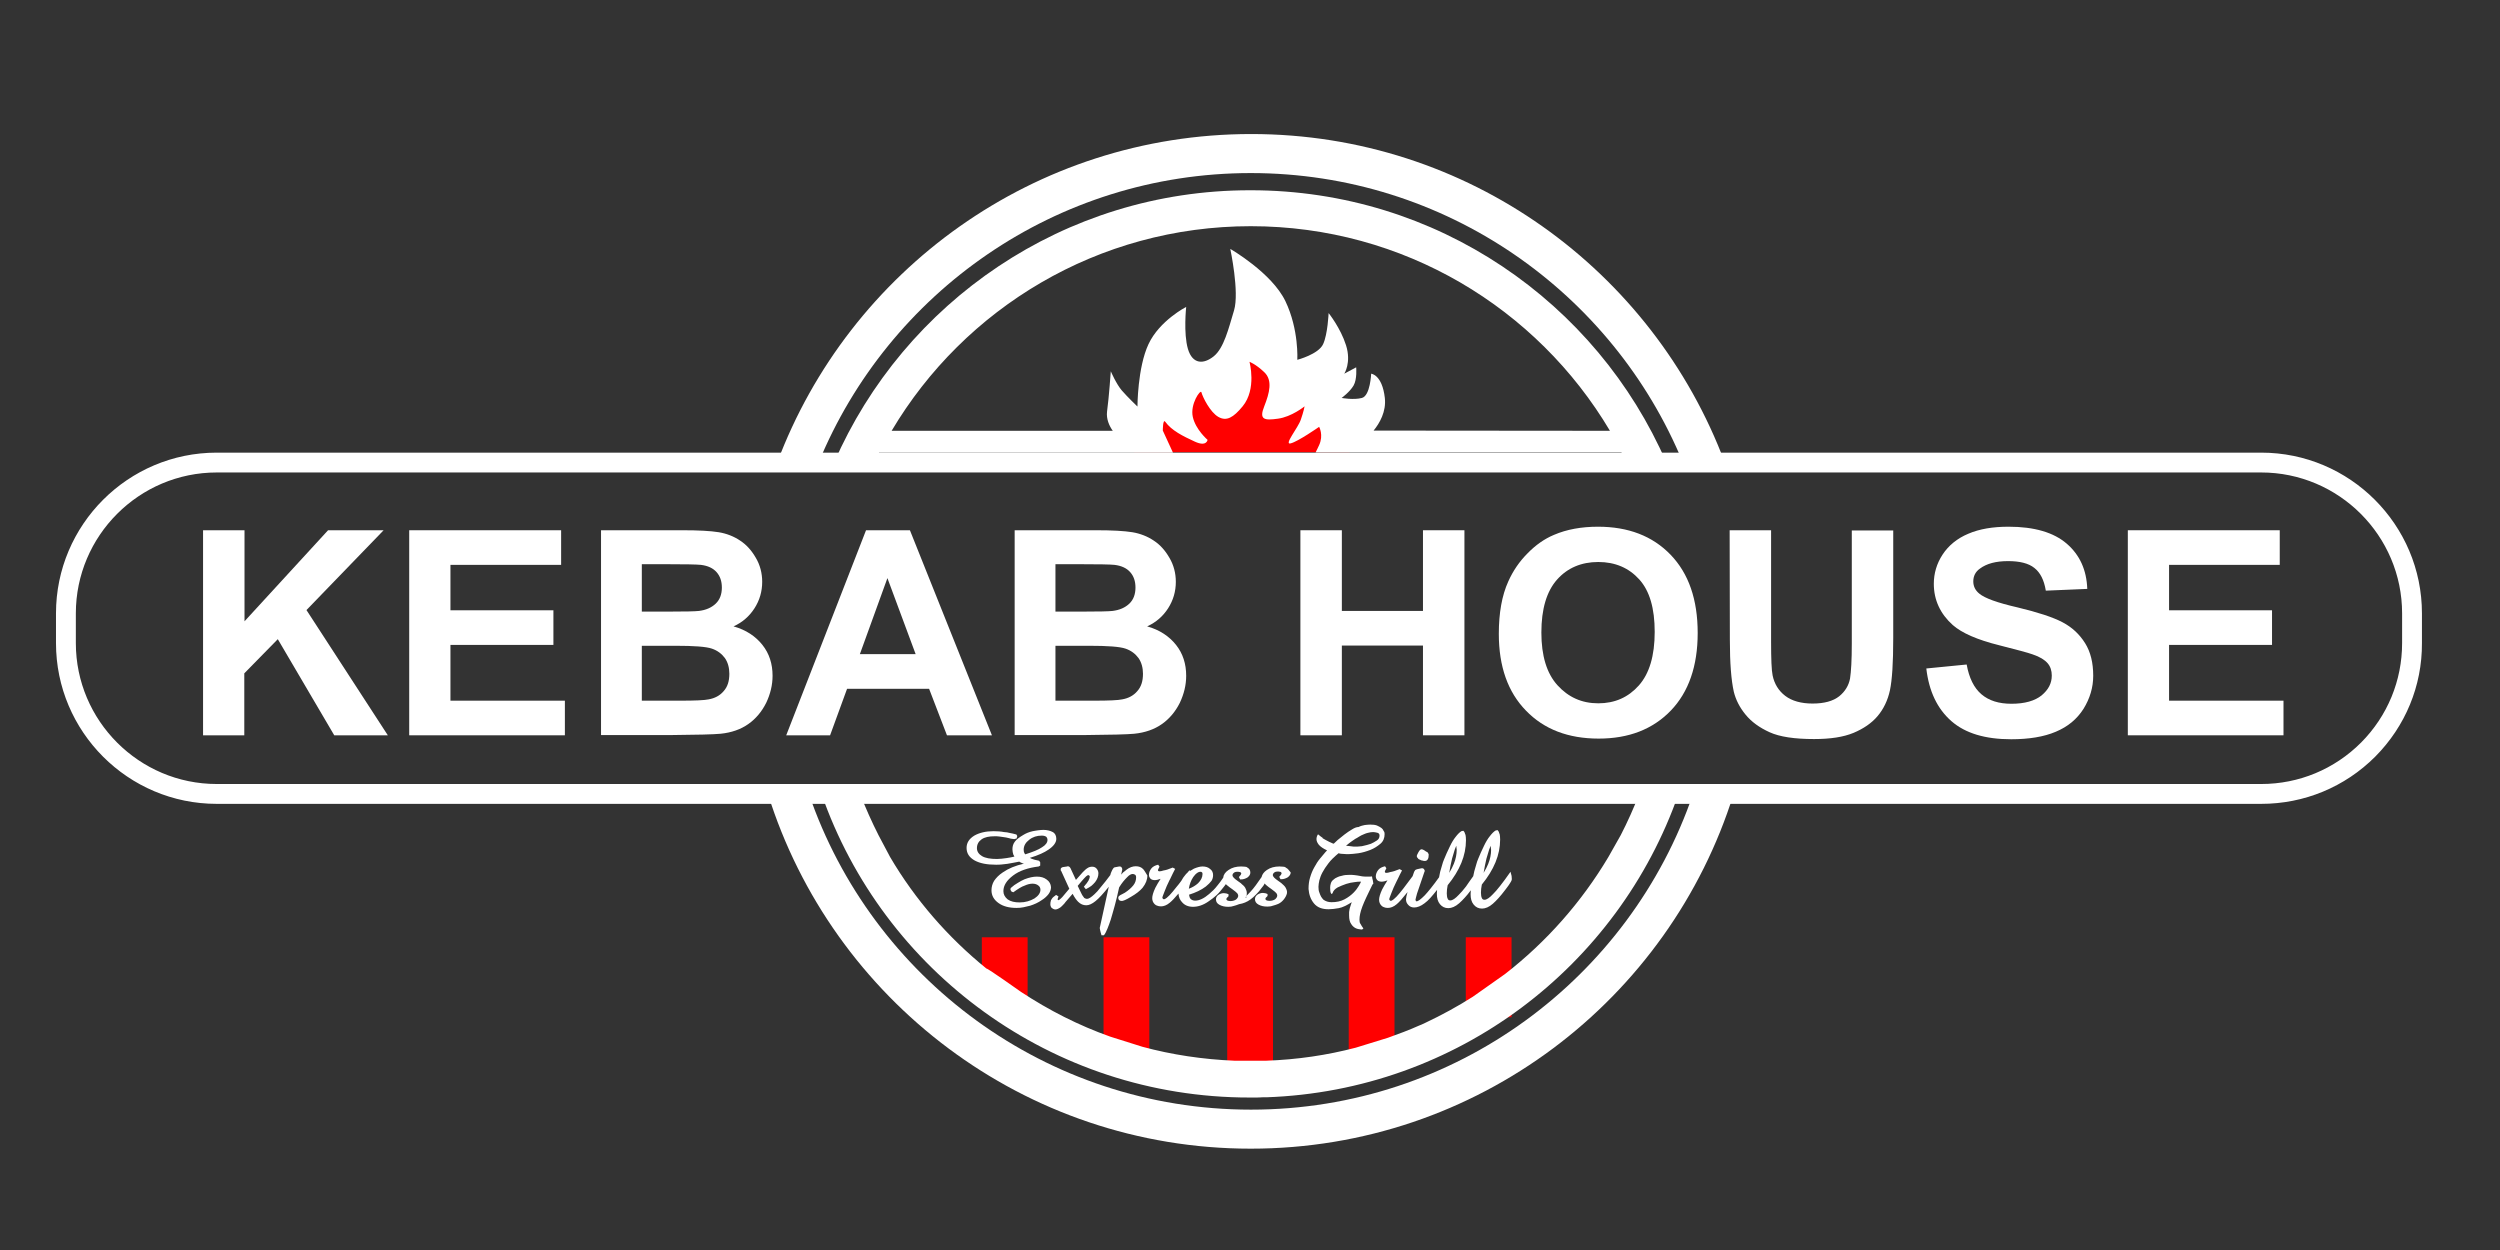 <svg width="184" height="92" viewBox="0 0 184 92" fill="none" xmlns="http://www.w3.org/2000/svg">
<rect x="0" y="0" width="184" height="92" fill="#333333" stroke="none"/>
<g clip-path="url(#clip0)">
<path d="M83.473 33.283H99.326L98.239 30.637L94.864 27.36C94.864 27.36 92.527 25.055 92.479 25.169C92.43 25.283 89.606 26.84 89.606 26.84L86.053 28.512L84.495 30.508L83.473 33.283Z" fill="#FF0000"/>
<path d="M126.946 34.044H123.862C118.718 21.549 106.418 12.738 92.057 12.738C77.696 12.738 65.396 21.549 60.252 34.044H57.201C62.491 19.926 76.122 9.865 92.09 9.865C108.057 9.865 121.656 19.926 126.946 34.044Z" fill="white"/>
<path d="M127.594 58.433C122.871 73.556 108.738 84.542 92.056 84.542C75.374 84.542 61.241 73.556 56.519 58.433H59.537C64.162 71.95 76.981 81.67 92.072 81.67C107.164 81.67 119.983 71.95 124.608 58.433H127.594Z" fill="white"/>
<path d="M84.09 69.484H81.721V77.727H84.09V69.484Z" fill="#FF0000" stroke="#FF0000" stroke-miterlimit="10"/>
<path d="M75.132 69.484H72.763V73.638H75.132V69.484Z" fill="#FF0000" stroke="#FF0000" stroke-miterlimit="10"/>
<path d="M93.193 69.484H90.824V78.668H93.193V69.484Z" fill="#FF0000" stroke="#FF0000" stroke-miterlimit="10"/>
<path d="M102.135 69.484H99.766V78.457H102.135V69.484Z" fill="#FF0000" stroke="#FF0000" stroke-miterlimit="10"/>
<path d="M110.75 69.484H108.381V74.368H110.75V69.484Z" fill="#FF0000" stroke="#FF0000" stroke-miterlimit="10"/>
<path d="M92.058 14.003C92.042 14.003 92.042 14.003 92.026 14.003C92.009 14.003 92.009 14.003 91.993 14.003C78.314 14.003 66.533 22.247 61.389 34.044H64.342C64.456 33.801 64.585 33.557 64.699 33.314H86.33L85.583 31.691C85.583 31.691 85.583 30.799 85.762 31.042C86.233 31.691 87.06 32.097 87.936 32.502C88.813 32.908 88.877 32.373 88.877 32.373C88.877 32.373 88.001 31.626 87.79 30.685C87.579 29.744 88.358 28.64 88.423 28.867C88.52 29.241 89.072 30.344 89.673 30.685C90.273 31.026 90.776 30.734 91.458 29.906C92.512 28.624 91.961 26.628 91.961 26.628C91.961 26.628 92.415 26.79 93.048 27.391C93.681 27.991 93.437 28.916 93.048 29.906C92.659 30.88 93.032 30.961 94.054 30.815C95.06 30.685 96.017 29.906 96.017 29.906C96.017 29.906 95.953 30.279 95.742 30.88C95.547 31.48 94.46 32.778 94.995 32.632C95.531 32.502 97.088 31.415 97.088 31.415C97.088 31.415 97.429 32.016 97.088 32.762C97.007 32.924 96.926 33.119 96.829 33.297H119.336C119.466 33.541 119.579 33.801 119.709 34.044H122.646C117.518 22.247 105.754 14.003 92.058 14.003ZM101.097 31.691C101.535 31.155 102.038 30.296 101.924 29.289C101.729 27.569 100.918 27.504 100.918 27.504C100.918 27.504 100.853 29.127 100.237 29.289C99.636 29.452 98.744 29.289 98.744 29.289C98.744 29.289 99.344 28.851 99.62 28.381C99.896 27.91 99.815 27.034 99.815 27.034L98.938 27.504C98.938 27.504 99.474 26.693 99.068 25.411C98.662 24.129 97.786 23.042 97.786 23.042C97.786 23.042 97.721 24.6 97.381 25.33C97.04 26.076 95.482 26.482 95.482 26.482C95.482 26.482 95.612 24.259 94.606 22.166C93.6 20.072 90.549 18.32 90.549 18.32C90.549 18.32 91.231 21.5 90.825 22.847C90.419 24.194 90.078 25.622 89.332 26.223C88.585 26.823 87.774 26.823 87.433 25.687C87.093 24.535 87.303 22.588 87.303 22.588C87.303 22.588 85.34 23.594 84.529 25.33C83.717 27.066 83.717 29.922 83.717 29.922C83.717 29.922 82.971 29.208 82.565 28.738C82.159 28.267 81.754 27.326 81.754 27.326C81.754 27.326 81.624 29.224 81.478 30.296C81.413 30.831 81.64 31.35 81.9 31.707H65.624C70.979 22.685 80.813 16.648 92.058 16.648C103.303 16.648 113.137 22.685 118.492 31.707L101.097 31.691Z" fill="white"/>
<path d="M123.538 58.433C119.108 71.106 107.262 80.275 93.193 80.761H92.917C92.722 80.778 92.512 80.778 92.301 80.778H92.073C92.057 80.778 92.057 80.778 92.041 80.778H92.025C92.008 80.778 92.008 80.778 91.992 80.778C91.976 80.778 91.976 80.778 91.96 80.778C77.388 80.778 64.99 71.447 60.463 58.433H63.303C63.708 59.471 64.163 60.494 64.666 61.483L65.51 63.074C67.359 66.222 69.777 68.997 72.601 71.285C72.682 71.252 75.148 73.005 75.148 73.005C77.193 74.352 79.384 75.471 81.721 76.299L84.09 77.045C86.248 77.629 88.52 77.97 90.84 78.068H93.209C95.481 77.987 97.672 77.662 99.781 77.11L102.15 76.38C102.929 76.104 103.708 75.812 104.471 75.471C104.52 75.455 104.585 75.423 104.633 75.406C104.731 75.358 104.812 75.325 104.909 75.277C106.11 74.709 107.278 74.076 108.398 73.362L110.767 71.69C113.818 69.321 116.398 66.4 118.378 63.074L119.286 61.467C119.789 60.494 120.244 59.471 120.649 58.433H123.538Z" fill="white"/>
<path d="M166.425 59.164H15.951C9.427 59.164 4.121 53.857 4.121 47.334V45.143C4.121 38.62 9.427 33.314 15.951 33.314H166.425C172.949 33.314 178.255 38.62 178.255 45.143V47.334C178.271 50.482 177.038 53.452 174.815 55.691C172.575 57.93 169.59 59.164 166.425 59.164ZM15.951 34.774C10.239 34.774 5.582 39.431 5.582 45.143V47.334C5.582 53.046 10.239 57.703 15.951 57.703H166.425C169.2 57.703 171.813 56.616 173.776 54.653C175.724 52.689 176.795 50.093 176.795 47.334V45.143C176.795 39.431 172.137 34.774 166.425 34.774H15.951Z" fill="white"/>
<path d="M14.945 54.118V39.026H17.996V45.728L24.146 39.026H28.235L22.556 44.901L28.544 54.118H24.601L20.446 47.043L17.98 49.558V54.118H14.945Z" fill="white"/>
<path d="M30.118 54.118V39.026H41.299V41.574H33.153V44.917H40.731V47.465H33.153V51.57H41.575V54.118H30.118Z" fill="white"/>
<path d="M44.188 39.026H50.224C51.425 39.026 52.301 39.075 52.901 39.172C53.486 39.27 54.021 39.481 54.475 39.789C54.946 40.097 55.319 40.519 55.628 41.055C55.936 41.574 56.098 42.174 56.098 42.824C56.098 43.538 55.904 44.187 55.53 44.771C55.157 45.355 54.638 45.809 53.989 46.101C54.914 46.361 55.611 46.832 56.114 47.465C56.617 48.097 56.861 48.86 56.861 49.736C56.861 50.418 56.699 51.083 56.39 51.732C56.066 52.381 55.628 52.901 55.076 53.29C54.524 53.679 53.843 53.923 53.031 54.004C52.528 54.053 51.295 54.085 49.364 54.101H44.236V39.026H44.188ZM47.238 41.525V45.014H49.234C50.419 45.014 51.165 44.998 51.441 44.965C51.96 44.901 52.366 44.722 52.674 44.43C52.983 44.138 53.129 43.732 53.129 43.245C53.129 42.775 52.999 42.402 52.739 42.109C52.48 41.817 52.106 41.639 51.587 41.574C51.279 41.542 50.419 41.525 48.991 41.525H47.238ZM47.238 47.529V51.57H50.062C51.165 51.57 51.863 51.538 52.155 51.473C52.609 51.392 52.983 51.197 53.258 50.872C53.551 50.548 53.68 50.126 53.68 49.59C53.68 49.136 53.567 48.746 53.356 48.438C53.129 48.13 52.82 47.886 52.398 47.74C51.977 47.594 51.084 47.529 49.705 47.529H47.238Z" fill="white"/>
<path d="M73.006 54.118H69.696L68.381 50.694H62.345L61.095 54.118H57.866L63.74 39.026H66.97L73.006 54.118ZM67.392 48.146L65.314 42.548L63.286 48.146H67.392Z" fill="white"/>
<path d="M74.63 39.026H80.666C81.867 39.026 82.743 39.075 83.344 39.172C83.928 39.27 84.463 39.481 84.918 39.789C85.388 40.097 85.762 40.519 86.07 41.055C86.378 41.574 86.541 42.174 86.541 42.824C86.541 43.538 86.346 44.187 85.973 44.771C85.599 45.355 85.08 45.809 84.431 46.101C85.356 46.361 86.054 46.832 86.557 47.465C87.06 48.097 87.303 48.86 87.303 49.736C87.303 50.418 87.141 51.083 86.833 51.732C86.508 52.381 86.07 52.901 85.518 53.29C84.967 53.679 84.285 53.923 83.474 54.004C82.971 54.053 81.737 54.085 79.806 54.101H74.679V39.026H74.63ZM77.681 41.525V45.014H79.677C80.861 45.014 81.608 44.998 81.883 44.965C82.403 44.901 82.808 44.722 83.117 44.43C83.425 44.138 83.571 43.732 83.571 43.245C83.571 42.775 83.441 42.402 83.182 42.109C82.922 41.817 82.549 41.639 82.029 41.574C81.721 41.542 80.861 41.525 79.433 41.525H77.681ZM77.681 47.529V51.57H80.504C81.608 51.57 82.305 51.538 82.597 51.473C83.052 51.392 83.425 51.197 83.701 50.872C83.993 50.548 84.123 50.126 84.123 49.59C84.123 49.136 84.009 48.746 83.798 48.438C83.571 48.13 83.263 47.886 82.841 47.74C82.419 47.594 81.526 47.529 80.147 47.529H77.681Z" fill="white"/>
<path d="M95.709 54.118V39.026H98.76V44.965H104.731V39.026H107.782V54.118H104.731V47.513H98.76V54.118H95.709Z" fill="white"/>
<path d="M110.313 46.653C110.313 45.111 110.541 43.829 111.011 42.791C111.352 42.028 111.823 41.33 112.423 40.73C113.023 40.113 113.673 39.659 114.37 39.367C115.311 38.961 116.399 38.766 117.616 38.766C119.839 38.766 121.624 39.448 122.954 40.827C124.285 42.207 124.95 44.121 124.95 46.588C124.95 49.022 124.285 50.937 122.971 52.3C121.64 53.679 119.871 54.361 117.664 54.361C115.425 54.361 113.64 53.679 112.309 52.3C110.979 50.937 110.313 49.054 110.313 46.653ZM113.445 46.555C113.445 48.259 113.835 49.557 114.63 50.434C115.425 51.31 116.415 51.764 117.632 51.764C118.849 51.764 119.839 51.326 120.618 50.45C121.397 49.574 121.786 48.259 121.786 46.507C121.786 44.77 121.413 43.489 120.65 42.645C119.888 41.801 118.881 41.363 117.632 41.363C116.382 41.363 115.36 41.801 114.597 42.661C113.835 43.521 113.445 44.819 113.445 46.555Z" fill="white"/>
<path d="M127.302 39.026H130.352V47.205C130.352 48.503 130.385 49.347 130.466 49.72C130.596 50.337 130.904 50.84 131.391 51.213C131.878 51.586 132.559 51.781 133.403 51.781C134.263 51.781 134.912 51.602 135.367 51.245C135.805 50.888 136.064 50.45 136.162 49.947C136.243 49.428 136.292 48.584 136.292 47.383V39.043H139.342V46.962C139.342 48.779 139.261 50.045 139.099 50.807C138.937 51.554 138.628 52.187 138.19 52.706C137.752 53.225 137.152 53.631 136.421 53.939C135.675 54.248 134.718 54.394 133.517 54.394C132.073 54.394 130.985 54.231 130.239 53.891C129.492 53.55 128.908 53.128 128.47 52.592C128.032 52.057 127.756 51.505 127.61 50.921C127.415 50.061 127.318 48.779 127.318 47.091L127.302 39.026Z" fill="white"/>
<path d="M141.777 49.2L144.747 48.908C144.925 49.898 145.282 50.629 145.834 51.099C146.386 51.57 147.116 51.797 148.041 51.797C149.015 51.797 149.761 51.586 150.264 51.18C150.767 50.758 151.011 50.288 151.011 49.72C151.011 49.363 150.913 49.054 150.702 48.811C150.491 48.568 150.134 48.34 149.599 48.162C149.242 48.032 148.43 47.821 147.165 47.497C145.526 47.091 144.39 46.588 143.725 46.004C142.8 45.176 142.329 44.154 142.329 42.969C142.329 42.207 142.54 41.476 142.978 40.811C143.416 40.146 144.049 39.626 144.861 39.286C145.688 38.929 146.678 38.766 147.83 38.766C149.729 38.766 151.157 39.188 152.114 40.016C153.071 40.843 153.574 41.947 153.623 43.343L150.572 43.472C150.443 42.693 150.167 42.142 149.729 41.801C149.307 41.46 148.658 41.298 147.798 41.298C146.905 41.298 146.224 41.476 145.721 41.85C145.396 42.077 145.234 42.401 145.234 42.791C145.234 43.148 145.38 43.456 145.688 43.7C146.078 44.024 147.002 44.365 148.495 44.706C149.972 45.062 151.076 45.419 151.79 45.793C152.504 46.166 153.055 46.685 153.461 47.334C153.867 47.983 154.061 48.779 154.061 49.736C154.061 50.596 153.818 51.407 153.347 52.17C152.86 52.933 152.195 53.484 151.303 53.858C150.426 54.231 149.323 54.409 148.025 54.409C146.11 54.409 144.65 53.971 143.627 53.079C142.589 52.17 141.972 50.888 141.777 49.2Z" fill="white"/>
<path d="M156.608 54.118V39.026H167.789V41.574H159.643V44.917H167.221V47.465H159.643V51.57H168.065V54.118H156.608Z" fill="white"/>
<path d="M77.03 64.73C76.835 64.584 76.608 64.519 76.316 64.519C76.04 64.519 75.748 64.584 75.407 64.714C75.245 64.779 75.083 64.876 74.921 64.973C74.742 65.071 74.564 65.201 74.385 65.363L74.369 65.493L74.45 65.622L74.58 65.671C74.921 65.428 75.196 65.249 75.407 65.184C75.618 65.087 75.813 65.038 75.992 65.038C76.17 65.038 76.316 65.087 76.413 65.168C76.511 65.233 76.576 65.347 76.576 65.476C76.576 65.72 76.43 65.931 76.138 66.125C75.829 66.304 75.472 66.418 75.05 66.418C74.677 66.418 74.385 66.353 74.158 66.19C73.963 66.028 73.85 65.833 73.85 65.59C73.85 65.168 74.093 64.795 74.564 64.438C75.034 64.081 75.667 63.87 76.446 63.773L76.559 63.708V63.464L76.478 63.351C76.219 63.302 76.04 63.253 75.927 63.205L75.797 63.14C76.43 62.945 76.884 62.734 77.16 62.539C77.549 62.28 77.744 62.004 77.744 61.744C77.744 61.517 77.663 61.338 77.484 61.241C77.306 61.144 77.063 61.079 76.787 61.079C76.673 61.079 76.543 61.095 76.397 61.111C76.251 61.127 76.121 61.16 76.008 61.176C75.716 61.241 75.505 61.338 75.343 61.436C75.034 61.614 74.823 61.776 74.71 61.923C74.564 62.101 74.515 62.296 74.515 62.507C74.515 62.653 74.547 62.783 74.58 62.896L74.661 63.042C74.58 63.059 74.482 63.091 74.369 63.107C74.255 63.123 74.174 63.14 74.077 63.156C73.833 63.188 73.606 63.221 73.379 63.221C72.892 63.221 72.519 63.156 72.276 63.01C72.032 62.864 71.902 62.669 71.902 62.426C71.902 62.15 72.016 61.939 72.243 61.776C72.47 61.614 72.795 61.549 73.217 61.549C73.314 61.549 73.428 61.549 73.541 61.566C73.655 61.582 73.769 61.598 73.882 61.614C73.996 61.63 74.109 61.647 74.223 61.679C74.32 61.712 74.466 61.744 74.645 61.76L74.823 61.712L74.872 61.533L74.807 61.419C74.612 61.355 74.45 61.338 74.32 61.306C74.19 61.273 74.044 61.241 73.898 61.241C73.655 61.192 73.395 61.176 73.119 61.176C72.551 61.176 72.081 61.29 71.708 61.501C71.318 61.744 71.14 62.036 71.14 62.409C71.14 62.799 71.334 63.107 71.74 63.334C72.129 63.545 72.649 63.643 73.298 63.643C73.444 63.643 73.574 63.643 73.72 63.626C73.85 63.61 73.996 63.594 74.142 63.578C74.272 63.562 74.434 63.529 74.596 63.497C74.775 63.464 74.904 63.432 75.018 63.416C75.099 63.48 75.164 63.497 75.164 63.497C75.229 63.529 75.294 63.562 75.375 63.562C74.726 63.708 74.223 63.919 73.801 64.211C73.509 64.405 73.314 64.616 73.168 64.827C73.038 65.038 72.973 65.282 72.973 65.525C72.973 65.915 73.152 66.223 73.493 66.466C73.833 66.71 74.272 66.823 74.823 66.823C75.002 66.823 75.18 66.807 75.326 66.775C75.489 66.742 75.635 66.71 75.813 66.661C76.121 66.564 76.413 66.434 76.689 66.239C76.9 66.109 77.063 65.947 77.176 65.801C77.29 65.639 77.355 65.476 77.355 65.298C77.338 65.071 77.241 64.876 77.03 64.73ZM75.748 61.809C76.008 61.598 76.316 61.501 76.673 61.501C76.819 61.501 76.916 61.533 76.998 61.582C77.063 61.647 77.095 61.728 77.095 61.825C77.095 62.004 76.965 62.198 76.689 62.361C76.43 62.539 76.024 62.702 75.456 62.88L75.391 62.783C75.359 62.718 75.343 62.637 75.343 62.539C75.343 62.247 75.489 62.004 75.748 61.809Z" fill="white"/>
<path d="M84.137 63.967C83.991 63.821 83.829 63.756 83.586 63.756C83.375 63.756 83.131 63.837 82.904 64.016C82.839 64.081 82.742 64.146 82.661 64.211C82.644 64.227 82.596 64.275 82.515 64.373L82.596 64.016V63.967C82.596 63.919 82.579 63.886 82.547 63.837C82.515 63.789 82.482 63.773 82.401 63.773H82.368L82.028 63.837C81.963 63.854 81.882 63.967 81.801 64.162C81.768 64.227 81.736 64.324 81.719 64.405C81.476 64.73 81.249 65.022 81.054 65.249C80.843 65.525 80.665 65.72 80.551 65.817C80.308 66.044 80.129 66.158 79.999 66.158C79.934 66.158 79.87 66.125 79.805 66.093C79.756 66.028 79.724 65.979 79.675 65.915C79.626 65.85 79.61 65.785 79.578 65.736L79.318 65.201L79.578 64.892C79.74 64.697 79.853 64.584 79.934 64.503C80.016 64.438 80.064 64.405 80.097 64.405L80.162 64.438C80.178 64.438 80.194 64.47 80.21 64.503C80.21 64.584 80.178 64.681 80.113 64.811C80.048 64.892 80.016 64.973 79.983 65.006C79.918 65.071 79.853 65.168 79.772 65.265L79.918 65.444C80.081 65.363 80.21 65.282 80.324 65.201C80.421 65.119 80.519 65.022 80.6 64.925C80.762 64.714 80.843 64.503 80.843 64.275C80.843 64.146 80.794 64.032 80.713 63.935C80.632 63.837 80.519 63.789 80.389 63.789C80.259 63.789 80.145 63.821 80.048 63.886C79.934 63.951 79.821 64.065 79.691 64.194L79.188 64.762L78.782 63.886L78.717 63.805C78.669 63.773 78.636 63.756 78.588 63.756L78.539 63.773L78.214 63.821C78.166 63.837 78.15 63.854 78.101 63.886C78.068 63.919 78.068 63.951 78.068 63.983V64.065L78.101 64.097L78.701 65.411L78.182 66.028C78.117 66.093 78.052 66.158 77.987 66.207C77.971 66.223 77.939 66.239 77.906 66.255L77.857 66.239L77.841 66.19L77.857 66.125L77.906 65.979L77.728 65.866C77.565 65.979 77.452 66.077 77.403 66.174C77.354 66.239 77.338 66.272 77.338 66.32C77.322 66.369 77.306 66.434 77.306 66.547C77.306 66.661 77.338 66.742 77.403 66.823C77.484 66.888 77.582 66.937 77.679 66.937C77.776 66.937 77.89 66.888 78.036 66.791C78.085 66.758 78.133 66.71 78.214 66.629C78.296 66.547 78.377 66.466 78.425 66.385L78.945 65.785C79.091 66.061 79.221 66.239 79.35 66.369C79.529 66.547 79.724 66.629 79.951 66.629C80.145 66.629 80.373 66.531 80.632 66.32C80.892 66.109 81.2 65.768 81.606 65.265L80.941 68.3C80.957 68.397 80.973 68.495 81.005 68.608C81.038 68.706 81.054 68.787 81.07 68.835H81.249C81.346 68.722 81.427 68.543 81.508 68.349C81.59 68.154 81.671 67.927 81.752 67.683C81.817 67.44 81.93 67.099 82.044 66.661C82.158 66.239 82.271 65.785 82.368 65.314C82.563 64.99 82.774 64.746 82.953 64.568C83.115 64.389 83.261 64.324 83.375 64.324C83.439 64.324 83.504 64.357 83.553 64.389C83.618 64.454 83.618 64.503 83.618 64.584C83.618 64.779 83.553 64.99 83.407 65.168C83.261 65.347 83.066 65.525 82.79 65.704L82.579 65.817C82.515 65.85 82.433 65.882 82.385 65.931C82.32 65.979 82.304 66.028 82.304 66.077C82.304 66.207 82.385 66.336 82.628 66.304C82.807 66.272 83.229 66.012 83.229 66.012C83.602 65.801 83.894 65.574 84.089 65.347C84.332 65.038 84.446 64.746 84.446 64.438C84.348 64.292 84.267 64.113 84.137 63.967Z" fill="white"/>
<path d="M94.654 63.869C94.589 63.804 94.508 63.788 94.443 63.788C94.378 63.788 94.264 63.772 94.167 63.772C93.81 63.772 93.502 63.853 93.242 64.031C93.031 64.177 92.901 64.34 92.853 64.551C92.544 65.005 92.285 65.362 92.058 65.606C91.944 65.719 91.83 65.849 91.701 65.979C91.717 65.995 91.733 66.011 91.749 66.027C91.717 66.06 91.684 66.076 91.668 66.092C91.668 66.092 91.684 66.076 91.684 66.06C91.684 66.044 91.684 66.011 91.701 65.995C91.766 65.914 91.766 65.817 91.766 65.719C91.766 65.606 91.717 65.476 91.652 65.346C91.603 65.281 91.571 65.216 91.506 65.167C91.441 65.119 91.392 65.07 91.327 65.005L91.1 64.843C90.841 64.664 90.711 64.534 90.711 64.421C90.711 64.356 90.743 64.291 90.808 64.242C90.873 64.177 90.97 64.161 91.116 64.161C91.198 64.177 91.262 64.177 91.295 64.194C91.311 64.21 91.344 64.242 91.36 64.275L91.327 64.372C91.295 64.421 91.262 64.47 91.181 64.551L91.279 64.729C91.425 64.729 91.522 64.713 91.603 64.681C91.668 64.664 91.749 64.616 91.814 64.583C91.96 64.47 92.025 64.356 92.025 64.226C92.025 64.064 91.96 63.934 91.83 63.869C91.766 63.804 91.684 63.788 91.619 63.788C91.555 63.788 91.441 63.772 91.344 63.772C90.987 63.772 90.678 63.853 90.419 64.031C90.175 64.194 90.045 64.388 90.029 64.599C89.883 64.81 89.737 65.021 89.607 65.167C89.412 65.427 89.185 65.638 88.991 65.8C88.617 66.125 88.26 66.287 87.968 66.287C87.822 66.287 87.709 66.238 87.627 66.157C87.563 66.092 87.53 65.979 87.514 65.849C87.984 65.703 88.406 65.508 88.747 65.249C88.926 65.103 89.072 64.956 89.169 64.827C89.25 64.697 89.283 64.551 89.283 64.405C89.283 64.226 89.218 64.064 89.055 63.95C88.909 63.821 88.715 63.772 88.504 63.772C88.325 63.772 88.098 63.837 87.871 63.934C87.774 63.999 87.676 64.048 87.563 64.113V64.031C87.498 64.096 87.449 64.177 87.384 64.242C87.335 64.291 87.303 64.307 87.27 64.356C87.189 64.47 87.092 64.567 87.043 64.664C87.011 64.729 86.978 64.762 86.946 64.827C86.816 65.005 86.703 65.151 86.589 65.281C86.394 65.541 86.216 65.735 86.086 65.881C86.021 65.946 85.956 65.995 85.875 66.076C85.778 66.157 85.697 66.19 85.664 66.19L85.599 66.157C85.567 66.125 85.55 66.092 85.55 66.076C85.55 66.011 85.615 65.865 85.713 65.606C85.81 65.362 85.924 65.07 86.07 64.794C86.135 64.697 86.248 64.405 86.492 63.95L86.313 63.853C86.005 63.983 85.778 64.048 85.648 64.064C85.502 64.113 85.404 64.129 85.34 64.129C85.291 64.129 85.258 64.113 85.242 64.096L85.226 64.048L85.242 63.983L85.34 63.788L85.242 63.642C85.031 63.691 84.853 63.772 84.739 63.918C84.626 64.064 84.561 64.226 84.561 64.388C84.561 64.453 84.577 64.534 84.626 64.599C84.642 64.632 84.658 64.664 84.69 64.681C84.755 64.746 84.869 64.778 85.015 64.778C85.112 64.778 85.226 64.746 85.372 64.697L85.421 64.681C85.356 64.794 85.275 64.908 85.21 65.021C85.145 65.135 85.08 65.249 85.031 65.346C84.869 65.687 84.804 65.946 84.804 66.109C84.804 66.287 84.869 66.433 84.983 66.547C85.047 66.612 85.112 66.644 85.177 66.66C85.242 66.693 85.34 66.709 85.453 66.709C85.648 66.709 85.875 66.628 86.102 66.433C86.264 66.303 86.459 66.092 86.735 65.768C86.751 66.044 86.849 66.255 87.027 66.433C87.206 66.628 87.465 66.741 87.806 66.741C88.179 66.741 88.569 66.612 88.958 66.336C89.153 66.206 89.364 66.044 89.542 65.881C89.721 65.719 89.883 65.508 90.078 65.265C90.143 65.2 90.175 65.119 90.224 65.07C90.256 65.119 90.305 65.151 90.37 65.2C90.451 65.265 90.565 65.362 90.695 65.443C90.889 65.589 91.019 65.687 91.068 65.752C91.116 65.817 91.133 65.881 91.133 65.93C91.133 66.027 91.068 66.125 90.97 66.206C90.873 66.271 90.727 66.32 90.565 66.32C90.467 66.32 90.386 66.303 90.321 66.271C90.289 66.238 90.256 66.206 90.256 66.174L90.289 66.092C90.305 66.076 90.354 66.027 90.419 65.963V65.817C90.321 65.768 90.24 65.752 90.208 65.752L90.078 65.735C89.932 65.735 89.786 65.784 89.672 65.865C89.558 65.946 89.494 66.06 89.494 66.19C89.494 66.368 89.575 66.498 89.753 66.595C89.932 66.693 90.143 66.741 90.402 66.741C90.548 66.741 90.678 66.725 90.808 66.677C90.922 66.644 91.052 66.612 91.198 66.547C91.506 66.498 91.782 66.384 92.025 66.206C92.155 66.109 92.301 65.995 92.447 65.833C92.593 65.687 92.739 65.524 92.885 65.313C92.95 65.249 93.015 65.151 93.064 65.054C93.064 65.038 93.08 65.038 93.08 65.021C93.112 65.07 93.161 65.119 93.242 65.184C93.323 65.249 93.437 65.346 93.567 65.427C93.761 65.573 93.891 65.67 93.94 65.735C93.989 65.8 94.005 65.865 94.005 65.914C94.005 66.011 93.94 66.109 93.843 66.19C93.745 66.255 93.599 66.303 93.437 66.303C93.34 66.303 93.258 66.287 93.194 66.255C93.161 66.222 93.129 66.19 93.129 66.157L93.161 66.076C93.177 66.06 93.226 66.011 93.291 65.946V65.8C93.194 65.752 93.112 65.735 93.08 65.735L92.95 65.719C92.804 65.719 92.658 65.768 92.544 65.849C92.431 65.93 92.366 66.044 92.366 66.174C92.366 66.352 92.447 66.482 92.626 66.579C92.804 66.677 93.015 66.725 93.275 66.725C93.421 66.725 93.55 66.709 93.68 66.66C93.794 66.628 93.924 66.595 94.07 66.531C94.378 66.401 94.654 66.044 94.719 65.752C94.751 65.589 94.686 65.46 94.621 65.33C94.573 65.265 94.54 65.2 94.475 65.151C94.41 65.086 94.362 65.054 94.297 64.989L94.07 64.827C93.81 64.648 93.68 64.518 93.68 64.405C93.68 64.34 93.713 64.275 93.778 64.226C93.843 64.161 93.94 64.145 94.086 64.145C94.167 64.161 94.232 64.161 94.264 64.177C94.281 64.194 94.313 64.226 94.329 64.259L94.297 64.356C94.264 64.405 94.232 64.453 94.151 64.534L94.248 64.713C94.394 64.713 94.492 64.697 94.573 64.664C94.638 64.648 94.719 64.599 94.784 64.567C94.93 64.453 94.995 64.34 94.995 64.21C94.865 64.064 94.8 63.934 94.654 63.869ZM87.822 64.551C87.92 64.421 88.001 64.324 88.098 64.259C88.179 64.194 88.277 64.161 88.358 64.161C88.406 64.161 88.439 64.177 88.471 64.21C88.504 64.242 88.504 64.291 88.504 64.34C88.504 64.567 88.39 64.794 88.179 65.005C87.984 65.184 87.757 65.313 87.498 65.411C87.546 65.086 87.66 64.794 87.822 64.551Z" fill="white"/>
<path d="M104.504 63.27C104.568 63.319 104.633 63.335 104.682 63.335C104.731 63.352 104.796 63.368 104.861 63.368C104.974 63.368 105.039 63.319 105.088 63.238C105.136 63.157 105.153 63.043 105.153 62.881C105.136 62.832 105.12 62.8 105.088 62.751C105.039 62.719 105.023 62.686 104.974 62.686L104.909 62.638L104.812 62.573C104.731 62.524 104.666 62.508 104.617 62.508C104.585 62.508 104.552 62.524 104.52 62.556C104.471 62.589 104.439 62.654 104.39 62.735C104.325 62.865 104.276 62.946 104.276 63.011C104.276 63.059 104.293 63.108 104.341 63.141C104.374 63.206 104.422 63.254 104.504 63.27Z" fill="white"/>
<path d="M111.254 64.471L111.173 64.162C110.864 64.6 110.621 64.941 110.41 65.201C110.215 65.46 110.02 65.671 109.874 65.817C109.631 66.077 109.42 66.223 109.258 66.223C109.177 66.223 109.112 66.191 109.079 66.126C109.047 66.061 109.014 65.98 109.014 65.915C109.014 65.834 108.998 65.752 108.998 65.704L109.014 65.412L109.063 65.103C109.501 64.568 109.842 64.016 110.069 63.465C110.296 62.913 110.41 62.345 110.41 61.793C110.41 61.615 110.394 61.485 110.377 61.404C110.345 61.339 110.329 61.274 110.313 61.225C110.28 61.16 110.248 61.128 110.215 61.095L110.069 61.128C109.939 61.209 109.793 61.355 109.647 61.55C109.501 61.728 109.355 61.972 109.225 62.248C109.047 62.605 108.917 62.913 108.803 63.189C108.739 63.335 108.69 63.481 108.657 63.611C108.609 63.757 108.56 63.919 108.511 64.114L108.43 64.487C108.219 64.795 108.025 65.038 107.895 65.249C107.7 65.509 107.505 65.72 107.359 65.866C107.116 66.126 106.905 66.272 106.743 66.272C106.661 66.272 106.597 66.239 106.564 66.174C106.532 66.109 106.499 66.028 106.499 65.963C106.499 65.882 106.483 65.801 106.483 65.752L106.499 65.46L106.548 65.152C106.986 64.617 107.327 64.065 107.554 63.513C107.781 62.962 107.895 62.394 107.895 61.842C107.895 61.663 107.879 61.533 107.862 61.452C107.83 61.387 107.814 61.322 107.797 61.274C107.781 61.225 107.732 61.176 107.7 61.144L107.554 61.176C107.424 61.258 107.278 61.404 107.132 61.598C106.986 61.777 106.84 62.02 106.71 62.296C106.532 62.653 106.402 62.962 106.288 63.237C106.223 63.383 106.175 63.529 106.142 63.659C106.094 63.805 106.045 63.968 105.996 64.162L105.915 64.568C105.461 65.201 105.104 65.639 104.86 65.899C104.568 66.191 104.373 66.337 104.26 66.337L104.211 66.32L104.179 66.223L104.211 66.077L104.292 65.769L104.828 64.195L104.86 64.114V64.081C104.86 64.049 104.828 64.016 104.795 63.951C104.747 63.919 104.714 63.903 104.682 63.903H104.633L104.325 63.968C104.26 63.984 104.227 64 104.162 64.032C104.114 64.097 104.098 64.13 104.081 64.162L103.968 64.487C103.692 64.86 103.465 65.152 103.286 65.395C103.091 65.655 102.913 65.85 102.783 65.996C102.718 66.061 102.653 66.109 102.572 66.191C102.475 66.272 102.394 66.304 102.361 66.304L102.296 66.272C102.264 66.239 102.248 66.207 102.248 66.191C102.248 66.126 102.313 65.98 102.41 65.72C102.507 65.477 102.621 65.185 102.767 64.909C102.832 64.811 102.945 64.519 103.189 64.065L103.01 63.968C102.702 64.097 102.475 64.162 102.345 64.178C102.199 64.227 102.102 64.243 102.037 64.243C101.988 64.243 101.956 64.227 101.939 64.211L101.923 64.162L101.939 64.097L102.037 63.903L101.939 63.757C101.728 63.805 101.55 63.886 101.436 64.032C101.323 64.178 101.258 64.341 101.258 64.503C101.258 64.568 101.274 64.649 101.323 64.714C101.339 64.746 101.355 64.779 101.388 64.795C101.453 64.86 101.566 64.892 101.712 64.892C101.81 64.892 101.923 64.86 102.069 64.811L102.118 64.795C102.053 64.909 101.972 65.022 101.907 65.136C101.842 65.249 101.777 65.363 101.728 65.46C101.566 65.801 101.501 66.061 101.501 66.223C101.501 66.402 101.566 66.548 101.68 66.661C101.745 66.726 101.81 66.759 101.874 66.775C101.939 66.807 102.037 66.823 102.15 66.823C102.345 66.823 102.572 66.742 102.799 66.548C102.978 66.402 103.238 66.109 103.595 65.655L103.513 65.963L103.481 66.191C103.481 66.369 103.546 66.499 103.659 66.613C103.757 66.726 103.903 66.791 104.081 66.791C104.309 66.791 104.568 66.694 104.844 66.483C105.12 66.288 105.412 65.947 105.769 65.493C105.769 65.558 105.753 65.655 105.753 65.785C105.753 66.093 105.818 66.353 105.98 66.548C106.142 66.742 106.337 66.84 106.597 66.84C106.84 66.84 107.116 66.726 107.392 66.483C107.522 66.369 107.668 66.223 107.814 66.061C107.943 65.915 108.089 65.752 108.252 65.525C108.252 65.59 108.236 65.688 108.236 65.817C108.236 66.126 108.3 66.385 108.463 66.58C108.625 66.775 108.82 66.872 109.079 66.872C109.323 66.872 109.599 66.759 109.874 66.515C110.004 66.402 110.15 66.256 110.296 66.093C110.442 65.931 110.605 65.736 110.799 65.477C110.848 65.412 110.881 65.363 110.945 65.282C111.027 65.168 111.091 65.087 111.124 65.022C111.189 64.941 111.205 64.876 111.238 64.828C111.254 64.779 111.27 64.746 111.27 64.698L111.254 64.471ZM109.404 63.189C109.453 63.01 109.517 62.799 109.599 62.54C109.647 62.41 109.68 62.312 109.712 62.248L109.745 62.556C109.745 62.864 109.68 63.221 109.534 63.578C109.453 63.789 109.339 64 109.193 64.243C109.258 63.87 109.323 63.513 109.404 63.189ZM106.872 63.189C106.921 63.01 106.986 62.799 107.067 62.54C107.116 62.41 107.148 62.312 107.181 62.248L107.213 62.556C107.213 62.864 107.148 63.221 107.002 63.578C106.921 63.789 106.808 64 106.661 64.243C106.726 63.87 106.791 63.513 106.872 63.189Z" fill="white"/>
<path d="M100.966 64.503C100.901 64.519 100.804 64.519 100.739 64.519C100.657 64.519 100.56 64.519 100.495 64.519C100.43 64.519 100.349 64.503 100.284 64.503C100.219 64.487 100.138 64.487 100.106 64.471C99.944 64.438 99.814 64.422 99.684 64.406C99.554 64.389 99.44 64.389 99.327 64.389C99.116 64.389 98.921 64.406 98.775 64.454C98.613 64.487 98.499 64.519 98.418 64.568C98.305 64.617 98.223 64.665 98.159 64.73C98.045 64.811 97.98 64.909 97.948 65.022C97.915 65.12 97.899 65.233 97.899 65.331C97.899 65.525 97.915 65.655 97.948 65.72C97.98 65.785 98.012 65.801 98.012 65.801L98.045 65.785L98.029 65.769C98.061 65.769 98.077 65.752 98.077 65.736C98.126 65.558 98.256 65.428 98.451 65.314C98.645 65.217 98.856 65.136 99.083 65.055C99.294 64.99 99.505 64.941 99.7 64.925C99.879 64.892 100.008 64.892 100.041 64.892H100.171C100.154 64.941 100.106 65.038 100.008 65.201C99.911 65.363 99.797 65.525 99.619 65.704C99.44 65.882 99.23 66.045 98.954 66.191C98.678 66.337 98.369 66.402 97.996 66.402C97.769 66.402 97.574 66.337 97.412 66.223C97.347 66.158 97.282 66.077 97.234 65.996C97.185 65.915 97.152 65.817 97.104 65.688C97.055 65.574 97.039 65.444 97.039 65.266C97.039 65.12 97.071 64.957 97.104 64.795C97.152 64.617 97.217 64.422 97.331 64.211C97.445 64 97.591 63.773 97.769 63.546C97.948 63.302 98.207 63.059 98.516 62.799C98.613 62.832 98.726 62.848 98.856 62.848C98.986 62.864 99.132 62.864 99.278 62.864C99.457 62.864 99.684 62.832 99.976 62.799C100.284 62.751 100.56 62.669 100.852 62.556C101.144 62.442 101.388 62.28 101.599 62.101C101.81 61.923 101.907 61.679 101.907 61.387C101.907 61.306 101.891 61.225 101.858 61.193C101.826 61.128 101.793 61.095 101.777 61.047C101.745 60.998 101.712 60.982 101.664 60.933C101.582 60.868 101.469 60.819 101.339 60.755C101.209 60.706 101.031 60.69 100.852 60.69C100.739 60.69 100.593 60.706 100.447 60.722C100.3 60.755 100.138 60.787 99.992 60.868C99.846 60.868 99.684 60.933 99.505 61.047C99.327 61.16 99.132 61.274 98.954 61.42C98.775 61.566 98.613 61.696 98.451 61.825C98.305 61.955 98.207 62.053 98.159 62.101C98.142 62.085 98.142 62.085 98.11 62.085C97.915 62.004 97.72 61.907 97.574 61.825C97.412 61.744 97.331 61.679 97.331 61.679H97.363C97.315 61.647 97.266 61.615 97.185 61.55C97.12 61.485 97.055 61.452 97.006 61.404C96.925 61.517 96.893 61.647 96.893 61.761C96.893 61.907 96.958 62.036 97.071 62.182C97.201 62.329 97.396 62.458 97.672 62.588C97.493 62.767 97.347 62.978 97.169 63.172C97.006 63.367 96.86 63.594 96.731 63.838C96.601 64.065 96.503 64.308 96.422 64.584C96.341 64.844 96.309 65.12 96.309 65.428C96.341 65.85 96.471 66.207 96.714 66.499C96.958 66.791 97.315 66.921 97.785 66.921C98.012 66.921 98.256 66.888 98.532 66.84C98.808 66.791 99.132 66.629 99.489 66.402C99.44 66.515 99.424 66.613 99.392 66.694C99.359 66.775 99.343 66.856 99.327 66.921C99.311 66.986 99.311 67.067 99.294 67.132C99.294 67.197 99.294 67.294 99.294 67.375C99.294 67.651 99.343 67.862 99.44 67.992C99.522 68.138 99.635 68.235 99.749 68.3C99.862 68.365 100.025 68.398 100.203 68.414C100.236 68.414 100.268 68.398 100.3 68.381C100.333 68.365 100.349 68.333 100.333 68.316C100.252 68.203 100.187 68.106 100.138 68.008C100.073 67.927 100.057 67.83 100.057 67.7C100.057 67.554 100.073 67.408 100.106 67.262C100.138 67.116 100.187 66.937 100.268 66.726C100.333 66.531 100.447 66.304 100.56 66.045C100.674 65.785 100.836 65.493 100.998 65.136C101.014 65.087 101.047 65.071 101.079 65.038C101.063 64.892 101.031 64.73 100.998 64.633C100.998 64.535 100.982 64.519 100.966 64.503ZM99.067 62.247C99.067 62.247 99.067 62.231 99.067 62.247C99.246 62.101 99.376 61.988 99.505 61.907C99.635 61.825 99.749 61.728 99.862 61.679C99.976 61.615 100.09 61.533 100.187 61.485C100.349 61.42 100.495 61.339 100.641 61.306C100.804 61.258 100.95 61.241 101.063 61.241C101.144 61.241 101.242 61.258 101.371 61.29C101.485 61.322 101.534 61.387 101.534 61.501C101.534 61.647 101.469 61.777 101.339 61.858C101.193 61.955 101.047 62.036 100.901 62.101C100.739 62.166 100.511 62.215 100.236 62.28C100.025 62.312 99.814 62.312 99.635 62.312C99.44 62.28 99.246 62.264 99.067 62.247C99.067 62.264 99.067 62.247 99.067 62.247Z" fill="white"/>
</g>
<defs>
<clipPath id="clip0">
<rect width="184" height="91.992" fill="white"/>
</clipPath>
</defs>
</svg>

